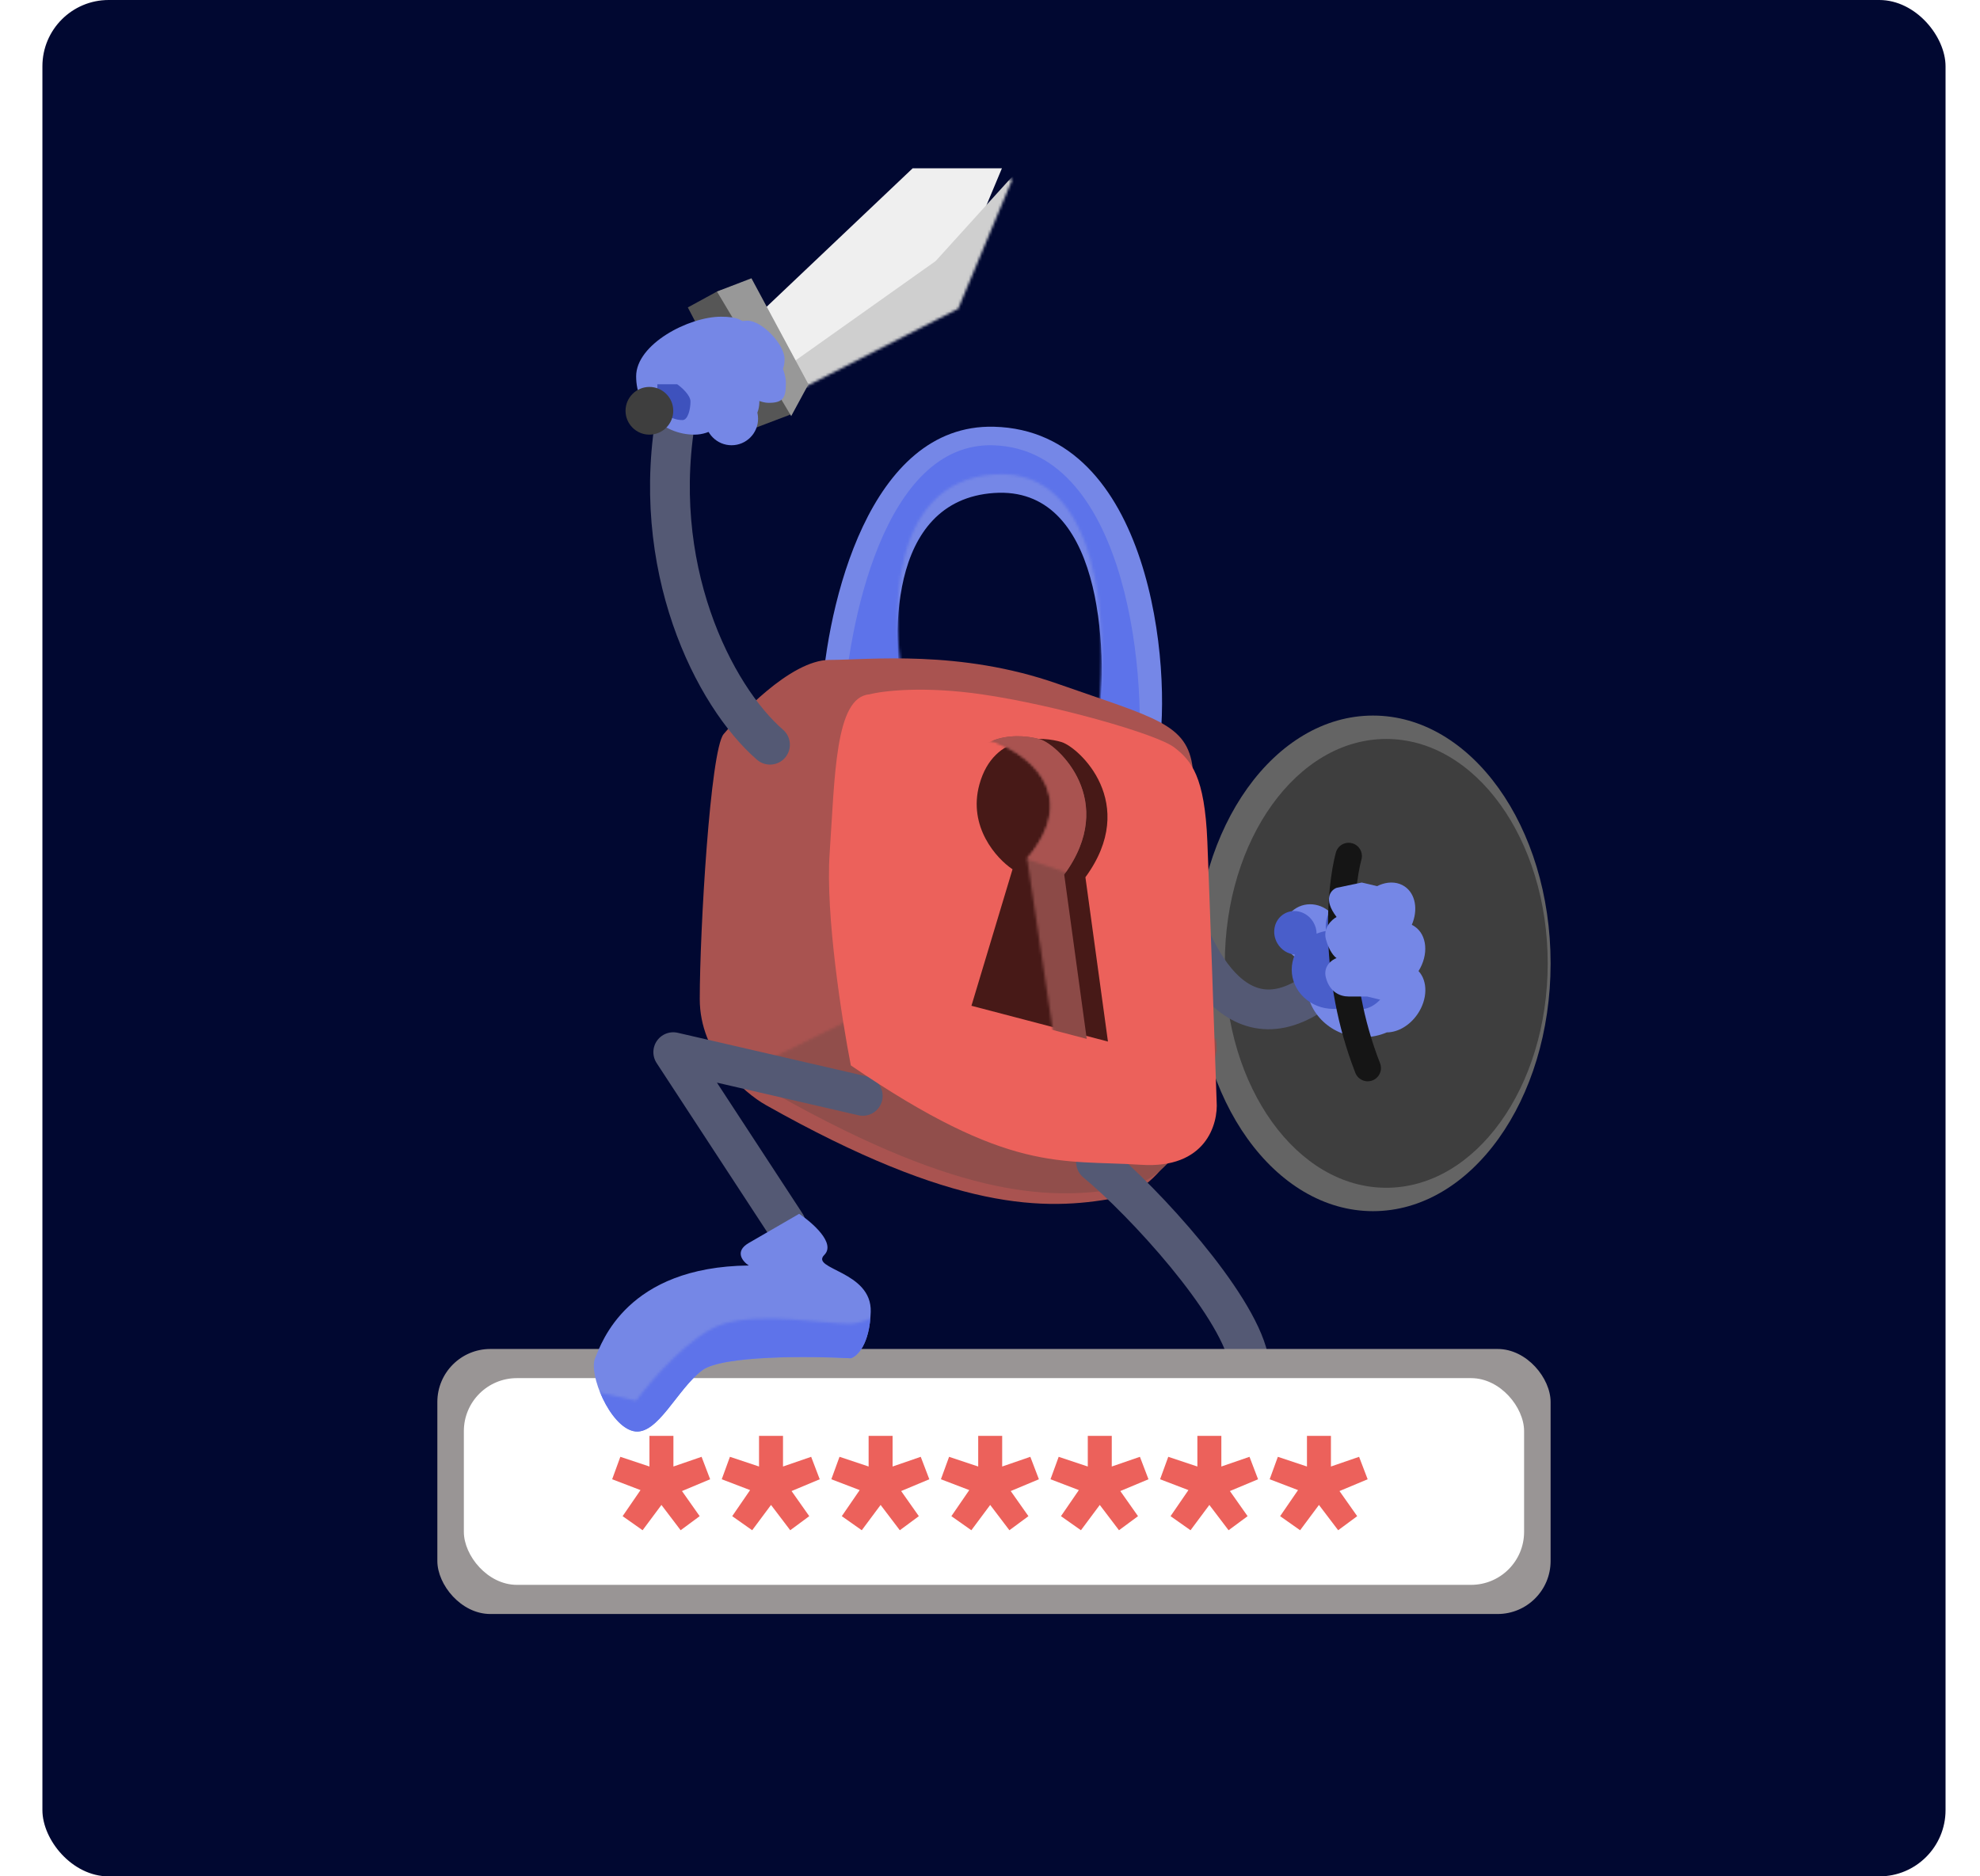<svg width="747" height="708" viewBox="0 0 747 708" fill="none" xmlns="http://www.w3.org/2000/svg">
<rect x="16" width="718" height="708" rx="25" fill="#010831"/>
<g filter="url(#filter0_i_10_2)">
<path d="M585 363.5C585 415.139 555.003 457 518 457C480.997 457 451 415.139 451 363.5C451 311.861 480.997 270 518 270C555.003 270 585 311.861 585 363.5Z" fill="#646464"/>
<g filter="url(#filter1_i_10_2)">
<path d="M575.909 363.5C575.909 410.263 548.639 448.172 515 448.172C481.361 448.172 454.091 410.263 454.091 363.5C454.091 316.737 481.361 278.828 515 278.828C548.639 278.828 575.909 316.737 575.909 363.5Z" fill="#3E3E3E"/>
</g>
</g>
<path d="M442 331C446.667 354.833 464 396.9 496 374.5" stroke="#545974" stroke-width="15" stroke-linecap="round" stroke-linejoin="round"/>
<g filter="url(#filter2_i_10_2)">
<path d="M375 154.016C327.8 152.816 312 221.516 310 256.016L341.5 261.016C335.833 234.849 334.6 181.816 375 179.016C415.4 176.216 418.167 236.849 414.5 267.516L437 277.516C442.5 245.016 434 155.516 375 154.016Z" fill="#7587E7"/>
</g>
<g filter="url(#filter3_f_10_2)">
<mask id="mask0_10_2" style="mask-type:alpha" maskUnits="userSpaceOnUse" x="310" y="154" width="129" height="124">
<path d="M375 154.016C327.8 152.816 312 221.516 310 256.016L341.5 261.016C335.833 234.849 334.6 181.816 375 179.016C415.4 176.216 418.167 236.849 414.5 267.516L437 277.516C442.5 245.016 434 155.516 375 154.016Z" fill="#C4C4C4"/>
</mask>
<g mask="url(#mask0_10_2)">
<path d="M374.691 168.016C333.525 166.811 319.744 235.78 318 270.416L345.473 275.435C340.531 249.166 339.455 195.925 374.691 193.114C409.927 190.303 412.34 251.174 409.142 281.961L428.765 292C433.562 259.373 426.149 169.521 374.691 168.016Z" fill="#5D73EA"/>
</g>
</g>
<path d="M344.326 63.5L288 116.922L295.771 144L357.5 112.5L378 63.5H344.326Z" fill="#EFEFEF"/>
<g filter="url(#filter4_i_10_2)">
<mask id="mask1_10_2" style="mask-type:alpha" maskUnits="userSpaceOnUse" x="288" y="63" width="90" height="82">
<path d="M344.326 63.5L288 116.922L295.771 144L357.5 112.5L378 63.5H344.326Z" fill="#EFEFEF"/>
</mask>
<g mask="url(#mask1_10_2)">
<path d="M349 94.5L290.5 136L296 148L369 129L387.5 52L349 94.5Z" fill="#CFCFCF"/>
</g>
</g>
<path d="M270.5 110L259.5 116L283.5 162L298 156.5L304.5 144.5L283.5 105.5L270.5 110Z" fill="#565656"/>
<path d="M298.5 157L270.5 110L283.5 105L305 145L298.5 157Z" fill="#989898"/>
<g filter="url(#filter5_di_10_2)">
<path d="M268 373C268 393.8 284.667 408.333 293 413C364 453 398 453 425 448C446.6 444 456.667 411.667 459 396L454 286C452 269 440 267 403 254C366 241 332 245 317 245C302 245 282 267 277 273C272 279 268 347 268 373Z" fill="#A95350"/>
</g>
<mask id="mask2_10_2" style="mask-type:alpha" maskUnits="userSpaceOnUse" x="259" y="377" width="236" height="116">
<path d="M335.5 378L260.5 415L300 446.5L470.5 492L493.5 397L335.5 378Z" fill="#FF0000" stroke="black"/>
</mask>
<g mask="url(#mask2_10_2)">
<path d="M268 373C268 393.8 284.667 408.333 293 413C364 453 398 453 425 448C446.6 444 456.667 411.667 459 396L454 286C452 269 440 267 403 254C366 241 332 245 317 245C302 245 282 267 277 273C272 279 268 347 268 373Z" fill="#914E4B"/>
</g>
<path d="M413.5 438.5C431.833 453.667 466.2 491.3 471 512.5" stroke="#545974" stroke-width="15" stroke-linecap="round" stroke-linejoin="round"/>
<path d="M325.5 413.5L254 397L296.5 462" stroke="#545974" stroke-width="15" stroke-linecap="round" stroke-linejoin="round"/>
<path d="M290.5 281C269.5 262.833 244.3 213.7 255.5 154.5" stroke="#545974" stroke-width="15" stroke-linecap="round" stroke-linejoin="round"/>
<g filter="url(#filter6_i_10_2)">
<path d="M313 306C311.4 329.2 317.667 369 321 386C381 427 400 421.5 430.5 423.5C454.9 425.1 459.667 408.167 459 399.5C458.167 375 456.3 321.1 455.5 301.5C454.5 277 449.5 271 443 266C436.5 261 398 250 370.5 246C348.5 242.8 333 244.667 328 246C315 247 315 277 313 306Z" fill="#EC615B"/>
</g>
<path d="M282.5 136.5C282.5 148.65 274.15 164 262 164C249.85 164 240 154.15 240 142C240 129.85 259.85 119.5 272 119.5C284.15 119.5 282.5 124.35 282.5 136.5Z" fill="#7587E6"/>
<g filter="url(#filter7_f_10_2)">
<path d="M248 145V152.5C251.5 158 255.5 158.5 257.5 158.5C259.5 158.5 260.5 154.5 260.5 151.5C260.5 149.1 257.167 146.167 255.5 145H248Z" fill="#3E52BD"/>
</g>
<circle cx="245" cy="155" r="9" fill="#3E3E3E"/>
<g filter="url(#filter8_i_10_2)">
<mask id="mask3_10_2" style="mask-type:alpha" maskUnits="userSpaceOnUse" x="351" y="270" width="82" height="128">
<rect x="351" y="270" width="82" height="128" fill="#8B8B8B"/>
</mask>
<g mask="url(#mask3_10_2)">
<path d="M361.5 295C357.1 311 368 323 374 327L358.5 378.5L410 392L401.5 330C422 302 399 281 392.5 279C386 277 367 275 361.5 295Z" fill="#471917"/>
</g>
</g>
<mask id="mask4_10_2" style="mask-type:alpha" maskUnits="userSpaceOnUse" x="369" y="263" width="64" height="135">
<path d="M373 279.005L369 267.005C374 265.839 386.9 263.405 398.5 263.005C410.1 262.605 426 284.172 432.5 295.005L430 397.505H398.5L387.5 324.005C408.7 298.805 386.667 283.505 373 279.005Z" fill="#C4C4C4"/>
</mask>
<g mask="url(#mask4_10_2)">
<path d="M361.5 295C357.1 311 368 323 374 327L358.5 378.5L410 392L401.5 330C422 302 399 281 392.5 279C386 277 367 275 361.5 295Z" fill="#8C4A47"/>
</g>
<mask id="mask5_10_2" style="mask-type:alpha" maskUnits="userSpaceOnUse" x="369" y="268" width="52" height="64">
<mask id="mask6_10_2" style="mask-type:alpha" maskUnits="userSpaceOnUse" x="369" y="263" width="64" height="135">
<path d="M373 279.005L369 267.005C374 265.839 386.9 263.405 398.5 263.005C410.1 262.605 426 284.172 432.5 295.005L430 397.505H398.5L387.5 324.005C408.7 298.805 386.667 283.505 373 279.005Z" fill="#C4C4C4"/>
</mask>
<g mask="url(#mask6_10_2)">
<path d="M407.5 331.005L379.5 321.505L366 273.505L388.5 268.005L414.5 280.505L421 321.505L407.5 331.005Z" fill="#AEAEAE"/>
</g>
</mask>
<g mask="url(#mask5_10_2)">
<path d="M361.5 295C357.1 311 368 323 374 327L358.5 378.5L410 392L401.5 330C422 302 399 281 392.5 279C386 277 367 275 361.5 295Z" fill="#A95350"/>
</g>
<g filter="url(#filter9_d_10_2)">
<path fill-rule="evenodd" clip-rule="evenodd" d="M522.966 332.497C527.091 335.316 528.053 341.345 525.64 346.956C526.018 347.138 526.385 347.349 526.739 347.591C531.452 350.811 532.036 358.22 528.177 364.41C531.689 368.179 531.644 375.018 527.792 380.656C524.804 385.029 520.31 387.531 516.209 387.545C513.505 388.708 510.499 389.356 507.332 389.356C495.522 389.356 485.949 380.346 485.949 369.231C485.949 366.491 486.531 363.878 487.585 361.497C484.056 361.228 480.636 359.203 478.626 355.795C475.45 350.41 476.999 343.612 482.085 340.613C487.171 337.614 493.869 339.548 497.045 344.933C498.144 346.797 498.677 348.83 498.694 350.816C500.245 350.17 501.893 349.693 503.612 349.41C502.904 345.867 503.787 341.616 506.332 337.89C510.643 331.58 518.09 329.166 522.966 332.497Z" fill="#7587E6"/>
</g>
<g filter="url(#filter10_f_10_2)">
<path fill-rule="evenodd" clip-rule="evenodd" d="M514.588 338.821C517.625 340.896 518.334 345.336 516.557 349.467C516.835 349.601 517.106 349.757 517.366 349.935C520.734 352.236 521.239 357.444 518.667 361.915C519.523 362.075 520.337 362.399 521.071 362.901C524.661 365.354 524.997 371.108 521.823 375.754C518.649 380.399 513.166 382.177 509.576 379.724C509.47 379.652 509.367 379.576 509.266 379.498C507.366 380.264 505.274 380.687 503.076 380.687C494.381 380.687 487.331 374.053 487.331 365.869C487.331 363.851 487.76 361.927 488.536 360.174C485.937 359.976 483.419 358.485 481.94 355.976C479.601 352.01 480.741 347.005 484.486 344.797C488.231 342.588 493.163 344.012 495.502 347.978C496.311 349.35 496.704 350.847 496.716 352.309C497.858 351.834 499.072 351.483 500.337 351.274C499.816 348.665 500.466 345.535 502.34 342.792C505.515 338.146 510.998 336.368 514.588 338.821Z" fill="#495ECA"/>
</g>
<circle cx="276" cy="158" r="10" fill="#7587E6"/>
<g filter="url(#filter11_d_10_2)">
<path d="M276.5 150C276.5 155.523 274.523 158 269 158C263.477 158 254 149.523 254 144C254 138.477 258.477 134 264 134C269.523 134 276.5 144.477 276.5 150Z" fill="#7587E6"/>
</g>
<g filter="url(#filter12_d_10_2)">
<path d="M286.5 143.5C286.5 149.023 285.523 151 280 151C274.477 151 266 144.523 266 139C266 133.477 270.477 129 276 129C281.523 129 286.5 137.977 286.5 143.5Z" fill="#7587E6"/>
</g>
<path d="M296 135.5C296 141.023 293.023 143 287.5 143C281.977 143 272 136.523 272 131C272 125.477 276.477 121 282 121C287.523 121 296 129.977 296 135.5Z" fill="#7587E6"/>
<g filter="url(#filter13_d_10_2)">
<rect x="165" y="509" width="420" height="100" rx="20" fill="#999595"/>
</g>
<rect x="175" y="520" width="400" height="78" rx="20" fill="white"/>
<g filter="url(#filter14_d_10_2)">
<path d="M303.5 455L284.5 466C278.973 469.2 282.197 473 284.5 474.5C238.5 475 229 503.5 226.5 509.5C224 515.5 232 535 241 537C250 539 257.5 521 267 514C274.6 508.4 307.5 508.667 323 509.5C325.333 508.833 330.1 504.4 330.5 492C331 476.5 307.5 476 313 470.5C317.4 466.1 308.5 458.333 303.5 455Z" fill="#7587E6"/>
</g>
<g filter="url(#filter15_d_10_2)">
<path d="M503.807 323C500.553 335.197 497.436 368.274 511 403" stroke="#151515" stroke-width="10" stroke-linecap="round"/>
</g>
<path d="M254.062 541.792V553.349L264.686 549.688L267.916 558.158L257.292 562.608L263.968 572.083L256.79 577.394L249.541 567.848L242.435 577.394L234.898 572.083L241.645 562.249L230.95 558.158L234.037 549.688L245.019 553.349V541.792H254.062ZM295.406 541.792V553.349L306.029 549.688L309.259 558.158L298.636 562.608L305.312 572.083L298.134 577.394L290.884 567.848L283.778 577.394L276.242 572.083L282.989 562.249L272.294 558.158L275.38 549.688L286.362 553.349V541.792H295.406ZM336.75 541.792V553.349L347.373 549.688L350.603 558.158L339.98 562.608L346.655 572.083L339.478 577.394L332.228 567.848L325.122 577.394L317.585 572.083L324.333 562.249L313.638 558.158L316.724 549.688L327.706 553.349V541.792H336.75ZM378.094 541.792V553.349L388.717 549.688L391.947 558.158L381.324 562.608L387.999 572.083L380.821 577.394L373.572 567.848L366.466 577.394L358.929 572.083L365.676 562.249L354.981 558.158L358.068 549.688L369.05 553.349V541.792H378.094ZM419.438 541.792V553.349L430.061 549.688L433.291 558.158L422.667 562.608L429.343 572.083L422.165 577.394L414.916 567.848L407.81 577.394L400.273 572.083L407.02 562.249L396.325 558.158L399.412 549.688L410.394 553.349V541.792H419.438ZM460.781 541.792V553.349L471.404 549.688L474.634 558.158L464.011 562.608L470.687 572.083L463.509 577.394L456.259 567.848L449.153 577.394L441.617 572.083L448.364 562.249L437.669 558.158L440.755 549.688L451.737 553.349V541.792H460.781ZM502.125 541.792V553.349L512.748 549.688L515.978 558.158L505.355 562.608L512.03 572.083L504.853 577.394L497.603 567.848L490.497 577.394L482.96 572.083L489.708 562.249L479.013 558.158L482.099 549.688L493.081 553.349V541.792H502.125Z" fill="#EC615B"/>
<g filter="url(#filter16_f_10_2)">
<mask id="mask7_10_2" style="mask-type:alpha" maskUnits="userSpaceOnUse" x="224" y="487" width="120" height="72">
<path d="M240 528.5L224 525V558.5L301.5 536.5L343.5 528.5V487C339.167 491.167 328.5 499.5 320.5 499.5C310.5 499.5 288 495 273 499.5C261 503.1 246 520.333 240 528.5Z" fill="#5E71D9"/>
</mask>
<g mask="url(#mask7_10_2)">
<g filter="url(#filter17_d_10_2)">
<path d="M303.5 455L284.5 466C278.973 469.2 282.197 473 284.5 474.5C238.5 475 229 503.5 226.5 509.5C224 515.5 232 535 241 537C250 539 257.5 521 267 514C274.6 508.4 307.5 508.667 323 509.5C325.333 508.833 330.1 504.4 330.5 492C331 476.5 307.5 476 313 470.5C317.4 466.1 308.5 458.333 303.5 455Z" fill="#5E73EA"/>
</g>
</g>
</g>
<path d="M504.253 346C499.053 339.2 502.086 335.833 504.253 335L513.753 333L522.253 335L528 379L515.753 376H508.753C505.753 376 501.753 374.5 500.253 369C499.053 364.6 502.419 362.167 504.253 361.5C503.419 361 501.453 358.9 500.253 354.5C499.053 350.1 502.419 347 504.253 346Z" fill="#7587E6"/>
<defs>
<filter id="filter0_i_10_2" x="451" y="270" width="134" height="187" filterUnits="userSpaceOnUse" color-interpolation-filters="sRGB">
<feFlood flood-opacity="0" result="BackgroundImageFix"/>
<feBlend mode="normal" in="SourceGraphic" in2="BackgroundImageFix" result="shape"/>
<feColorMatrix in="SourceAlpha" type="matrix" values="0 0 0 0 0 0 0 0 0 0 0 0 0 0 0 0 0 0 127 0" result="hardAlpha"/>
<feOffset/>
<feGaussianBlur stdDeviation="4"/>
<feComposite in2="hardAlpha" operator="arithmetic" k2="-1" k3="1"/>
<feColorMatrix type="matrix" values="0 0 0 0 0 0 0 0 0 0 0 0 0 0 0 0 0 0 0.27 0"/>
<feBlend mode="normal" in2="shape" result="effect1_innerShadow_10_2"/>
</filter>
<filter id="filter1_i_10_2" x="454.091" y="278.828" width="129.818" height="169.343" filterUnits="userSpaceOnUse" color-interpolation-filters="sRGB">
<feFlood flood-opacity="0" result="BackgroundImageFix"/>
<feBlend mode="normal" in="SourceGraphic" in2="BackgroundImageFix" result="shape"/>
<feColorMatrix in="SourceAlpha" type="matrix" values="0 0 0 0 0 0 0 0 0 0 0 0 0 0 0 0 0 0 127 0" result="hardAlpha"/>
<feOffset dx="8"/>
<feGaussianBlur stdDeviation="9.5"/>
<feComposite in2="hardAlpha" operator="arithmetic" k2="-1" k3="1"/>
<feColorMatrix type="matrix" values="0 0 0 0 0 0 0 0 0 0 0 0 0 0 0 0 0 0 0.71 0"/>
<feBlend mode="normal" in2="shape" result="effect1_innerShadow_10_2"/>
</filter>
<filter id="filter2_i_10_2" x="310" y="154" width="128.416" height="127.516" filterUnits="userSpaceOnUse" color-interpolation-filters="sRGB">
<feFlood flood-opacity="0" result="BackgroundImageFix"/>
<feBlend mode="normal" in="SourceGraphic" in2="BackgroundImageFix" result="shape"/>
<feColorMatrix in="SourceAlpha" type="matrix" values="0 0 0 0 0 0 0 0 0 0 0 0 0 0 0 0 0 0 127 0" result="hardAlpha"/>
<feOffset dy="7"/>
<feGaussianBlur stdDeviation="2"/>
<feComposite in2="hardAlpha" operator="arithmetic" k2="-1" k3="1"/>
<feColorMatrix type="matrix" values="0 0 0 0 0.7 0 0 0 0 0.747 0 0 0 0 1 0 0 0 0.66 0"/>
<feBlend mode="normal" in2="shape" result="effect1_innerShadow_10_2"/>
</filter>
<filter id="filter3_f_10_2" x="313" y="163" width="122" height="119.516" filterUnits="userSpaceOnUse" color-interpolation-filters="sRGB">
<feFlood flood-opacity="0" result="BackgroundImageFix"/>
<feBlend mode="normal" in="SourceGraphic" in2="BackgroundImageFix" result="shape"/>
<feGaussianBlur stdDeviation="2.5" result="effect1_foregroundBlur_10_2"/>
</filter>
<filter id="filter4_i_10_2" x="290.5" y="63.5" width="87.5" height="80.5" filterUnits="userSpaceOnUse" color-interpolation-filters="sRGB">
<feFlood flood-opacity="0" result="BackgroundImageFix"/>
<feBlend mode="normal" in="SourceGraphic" in2="BackgroundImageFix" result="shape"/>
<feColorMatrix in="SourceAlpha" type="matrix" values="0 0 0 0 0 0 0 0 0 0 0 0 0 0 0 0 0 0 127 0" result="hardAlpha"/>
<feOffset dx="4" dy="4"/>
<feComposite in2="hardAlpha" operator="arithmetic" k2="-1" k3="1"/>
<feColorMatrix type="matrix" values="0 0 0 0 1 0 0 0 0 1 0 0 0 0 1 0 0 0 0.15 0"/>
<feBlend mode="normal" in2="shape" result="effect1_innerShadow_10_2"/>
</filter>
<filter id="filter5_di_10_2" x="264" y="236.419" width="199" height="220.851" filterUnits="userSpaceOnUse" color-interpolation-filters="sRGB">
<feFlood flood-opacity="0" result="BackgroundImageFix"/>
<feColorMatrix in="SourceAlpha" type="matrix" values="0 0 0 0 0 0 0 0 0 0 0 0 0 0 0 0 0 0 127 0" result="hardAlpha"/>
<feOffset dy="-4"/>
<feGaussianBlur stdDeviation="2"/>
<feComposite in2="hardAlpha" operator="out"/>
<feColorMatrix type="matrix" values="0 0 0 0 0 0 0 0 0 0 0 0 0 0 0 0 0 0 0.23 0"/>
<feBlend mode="normal" in2="BackgroundImageFix" result="effect1_dropShadow_10_2"/>
<feBlend mode="normal" in="SourceGraphic" in2="effect1_dropShadow_10_2" result="shape"/>
<feColorMatrix in="SourceAlpha" type="matrix" values="0 0 0 0 0 0 0 0 0 0 0 0 0 0 0 0 0 0 127 0" result="hardAlpha"/>
<feOffset dx="-4" dy="8"/>
<feGaussianBlur stdDeviation="3.5"/>
<feComposite in2="hardAlpha" operator="arithmetic" k2="-1" k3="1"/>
<feColorMatrix type="matrix" values="0 0 0 0 0.908 0 0 0 0 0.605 0 0 0 0 0.594 0 0 0 0.59 0"/>
<feBlend mode="normal" in2="shape" result="effect2_innerShadow_10_2"/>
</filter>
<filter id="filter6_i_10_2" x="312.743" y="244.233" width="146.315" height="195.373" filterUnits="userSpaceOnUse" color-interpolation-filters="sRGB">
<feFlood flood-opacity="0" result="BackgroundImageFix"/>
<feBlend mode="normal" in="SourceGraphic" in2="BackgroundImageFix" result="shape"/>
<feColorMatrix in="SourceAlpha" type="matrix" values="0 0 0 0 0 0 0 0 0 0 0 0 0 0 0 0 0 0 127 0" result="hardAlpha"/>
<feOffset dy="16"/>
<feGaussianBlur stdDeviation="13"/>
<feComposite in2="hardAlpha" operator="arithmetic" k2="-1" k3="1"/>
<feColorMatrix type="matrix" values="0 0 0 0 0.967 0 0 0 0 0.565 0 0 0 0 0.548 0 0 0 0.73 0"/>
<feBlend mode="normal" in2="shape" result="effect1_innerShadow_10_2"/>
</filter>
<filter id="filter7_f_10_2" x="243" y="140" width="22.5" height="23.5" filterUnits="userSpaceOnUse" color-interpolation-filters="sRGB">
<feFlood flood-opacity="0" result="BackgroundImageFix"/>
<feBlend mode="normal" in="SourceGraphic" in2="BackgroundImageFix" result="shape"/>
<feGaussianBlur stdDeviation="2.5" result="effect1_foregroundBlur_10_2"/>
</filter>
<filter id="filter8_i_10_2" x="358.5" y="277.794" width="59.5" height="115.206" filterUnits="userSpaceOnUse" color-interpolation-filters="sRGB">
<feFlood flood-opacity="0" result="BackgroundImageFix"/>
<feBlend mode="normal" in="SourceGraphic" in2="BackgroundImageFix" result="shape"/>
<feColorMatrix in="SourceAlpha" type="matrix" values="0 0 0 0 0 0 0 0 0 0 0 0 0 0 0 0 0 0 127 0" result="hardAlpha"/>
<feOffset dx="8" dy="1"/>
<feGaussianBlur stdDeviation="5"/>
<feComposite in2="hardAlpha" operator="arithmetic" k2="-1" k3="1"/>
<feColorMatrix type="matrix" values="0 0 0 0 0 0 0 0 0 0 0 0 0 0 0 0 0 0 1 0"/>
<feBlend mode="normal" in2="shape" result="effect1_innerShadow_10_2"/>
</filter>
<filter id="filter9_d_10_2" x="476.977" y="328" width="65.772" height="68.356" filterUnits="userSpaceOnUse" color-interpolation-filters="sRGB">
<feFlood flood-opacity="0" result="BackgroundImageFix"/>
<feColorMatrix in="SourceAlpha" type="matrix" values="0 0 0 0 0 0 0 0 0 0 0 0 0 0 0 0 0 0 127 0" result="hardAlpha"/>
<feOffset dx="7" dy="2"/>
<feGaussianBlur stdDeviation="2.5"/>
<feComposite in2="hardAlpha" operator="out"/>
<feColorMatrix type="matrix" values="0 0 0 0 0 0 0 0 0 0 0 0 0 0 0 0 0 0 0.26 0"/>
<feBlend mode="normal" in2="BackgroundImageFix" result="effect1_dropShadow_10_2"/>
<feBlend mode="normal" in="SourceGraphic" in2="effect1_dropShadow_10_2" result="shape"/>
</filter>
<filter id="filter10_f_10_2" x="471.725" y="328.719" width="61.275" height="61.108" filterUnits="userSpaceOnUse" color-interpolation-filters="sRGB">
<feFlood flood-opacity="0" result="BackgroundImageFix"/>
<feBlend mode="normal" in="SourceGraphic" in2="BackgroundImageFix" result="shape"/>
<feGaussianBlur stdDeviation="4.5" result="effect1_foregroundBlur_10_2"/>
</filter>
<filter id="filter11_d_10_2" x="254" y="131" width="36.5" height="32" filterUnits="userSpaceOnUse" color-interpolation-filters="sRGB">
<feFlood flood-opacity="0" result="BackgroundImageFix"/>
<feColorMatrix in="SourceAlpha" type="matrix" values="0 0 0 0 0 0 0 0 0 0 0 0 0 0 0 0 0 0 127 0" result="hardAlpha"/>
<feOffset dx="10" dy="1"/>
<feGaussianBlur stdDeviation="2"/>
<feComposite in2="hardAlpha" operator="out"/>
<feColorMatrix type="matrix" values="0 0 0 0 0 0 0 0 0 0 0 0 0 0 0 0 0 0 0.25 0"/>
<feBlend mode="normal" in2="BackgroundImageFix" result="effect1_dropShadow_10_2"/>
<feBlend mode="normal" in="SourceGraphic" in2="effect1_dropShadow_10_2" result="shape"/>
</filter>
<filter id="filter12_d_10_2" x="266" y="126" width="34.5" height="30" filterUnits="userSpaceOnUse" color-interpolation-filters="sRGB">
<feFlood flood-opacity="0" result="BackgroundImageFix"/>
<feColorMatrix in="SourceAlpha" type="matrix" values="0 0 0 0 0 0 0 0 0 0 0 0 0 0 0 0 0 0 127 0" result="hardAlpha"/>
<feOffset dx="10" dy="1"/>
<feGaussianBlur stdDeviation="2"/>
<feComposite in2="hardAlpha" operator="out"/>
<feColorMatrix type="matrix" values="0 0 0 0 0 0 0 0 0 0 0 0 0 0 0 0 0 0 0.25 0"/>
<feBlend mode="normal" in2="BackgroundImageFix" result="effect1_dropShadow_10_2"/>
<feBlend mode="normal" in="SourceGraphic" in2="effect1_dropShadow_10_2" result="shape"/>
</filter>
<filter id="filter13_d_10_2" x="157" y="501" width="436" height="116" filterUnits="userSpaceOnUse" color-interpolation-filters="sRGB">
<feFlood flood-opacity="0" result="BackgroundImageFix"/>
<feColorMatrix in="SourceAlpha" type="matrix" values="0 0 0 0 0 0 0 0 0 0 0 0 0 0 0 0 0 0 127 0" result="hardAlpha"/>
<feOffset/>
<feGaussianBlur stdDeviation="4"/>
<feComposite in2="hardAlpha" operator="out"/>
<feColorMatrix type="matrix" values="0 0 0 0 0 0 0 0 0 0 0 0 0 0 0 0 0 0 0.25 0"/>
<feBlend mode="normal" in2="BackgroundImageFix" result="effect1_dropShadow_10_2"/>
<feBlend mode="normal" in="SourceGraphic" in2="effect1_dropShadow_10_2" result="shape"/>
</filter>
<filter id="filter14_d_10_2" x="220.036" y="454" width="112.472" height="90.154" filterUnits="userSpaceOnUse" color-interpolation-filters="sRGB">
<feFlood flood-opacity="0" result="BackgroundImageFix"/>
<feColorMatrix in="SourceAlpha" type="matrix" values="0 0 0 0 0 0 0 0 0 0 0 0 0 0 0 0 0 0 127 0" result="hardAlpha"/>
<feOffset dx="-2" dy="3"/>
<feGaussianBlur stdDeviation="2"/>
<feComposite in2="hardAlpha" operator="out"/>
<feColorMatrix type="matrix" values="0 0 0 0 0.552 0 0 0 0 0.531 0 0 0 0 0.531 0 0 0 0.7 0"/>
<feBlend mode="normal" in2="BackgroundImageFix" result="effect1_dropShadow_10_2"/>
<feBlend mode="normal" in="SourceGraphic" in2="effect1_dropShadow_10_2" result="shape"/>
</filter>
<filter id="filter15_d_10_2" x="496" y="312.999" width="30.001" height="100.003" filterUnits="userSpaceOnUse" color-interpolation-filters="sRGB">
<feFlood flood-opacity="0" result="BackgroundImageFix"/>
<feColorMatrix in="SourceAlpha" type="matrix" values="0 0 0 0 0 0 0 0 0 0 0 0 0 0 0 0 0 0 127 0" result="hardAlpha"/>
<feOffset dx="5"/>
<feGaussianBlur stdDeviation="2.5"/>
<feComposite in2="hardAlpha" operator="out"/>
<feColorMatrix type="matrix" values="0 0 0 0 0 0 0 0 0 0 0 0 0 0 0 0 0 0 0.23 0"/>
<feBlend mode="normal" in2="BackgroundImageFix" result="effect1_dropShadow_10_2"/>
<feBlend mode="normal" in="SourceGraphic" in2="effect1_dropShadow_10_2" result="shape"/>
</filter>
<filter id="filter16_f_10_2" x="221.036" y="482" width="114.472" height="60.154" filterUnits="userSpaceOnUse" color-interpolation-filters="sRGB">
<feFlood flood-opacity="0" result="BackgroundImageFix"/>
<feBlend mode="normal" in="SourceGraphic" in2="BackgroundImageFix" result="shape"/>
<feGaussianBlur stdDeviation="2.5" result="effect1_foregroundBlur_10_2"/>
</filter>
<filter id="filter17_d_10_2" x="220.036" y="454" width="112.472" height="90.154" filterUnits="userSpaceOnUse" color-interpolation-filters="sRGB">
<feFlood flood-opacity="0" result="BackgroundImageFix"/>
<feColorMatrix in="SourceAlpha" type="matrix" values="0 0 0 0 0 0 0 0 0 0 0 0 0 0 0 0 0 0 127 0" result="hardAlpha"/>
<feOffset dx="-2" dy="3"/>
<feGaussianBlur stdDeviation="2"/>
<feComposite in2="hardAlpha" operator="out"/>
<feColorMatrix type="matrix" values="0 0 0 0 0.552 0 0 0 0 0.531 0 0 0 0 0.531 0 0 0 0.7 0"/>
<feBlend mode="normal" in2="BackgroundImageFix" result="effect1_dropShadow_10_2"/>
<feBlend mode="normal" in="SourceGraphic" in2="effect1_dropShadow_10_2" result="shape"/>
</filter>
</defs>
</svg>
